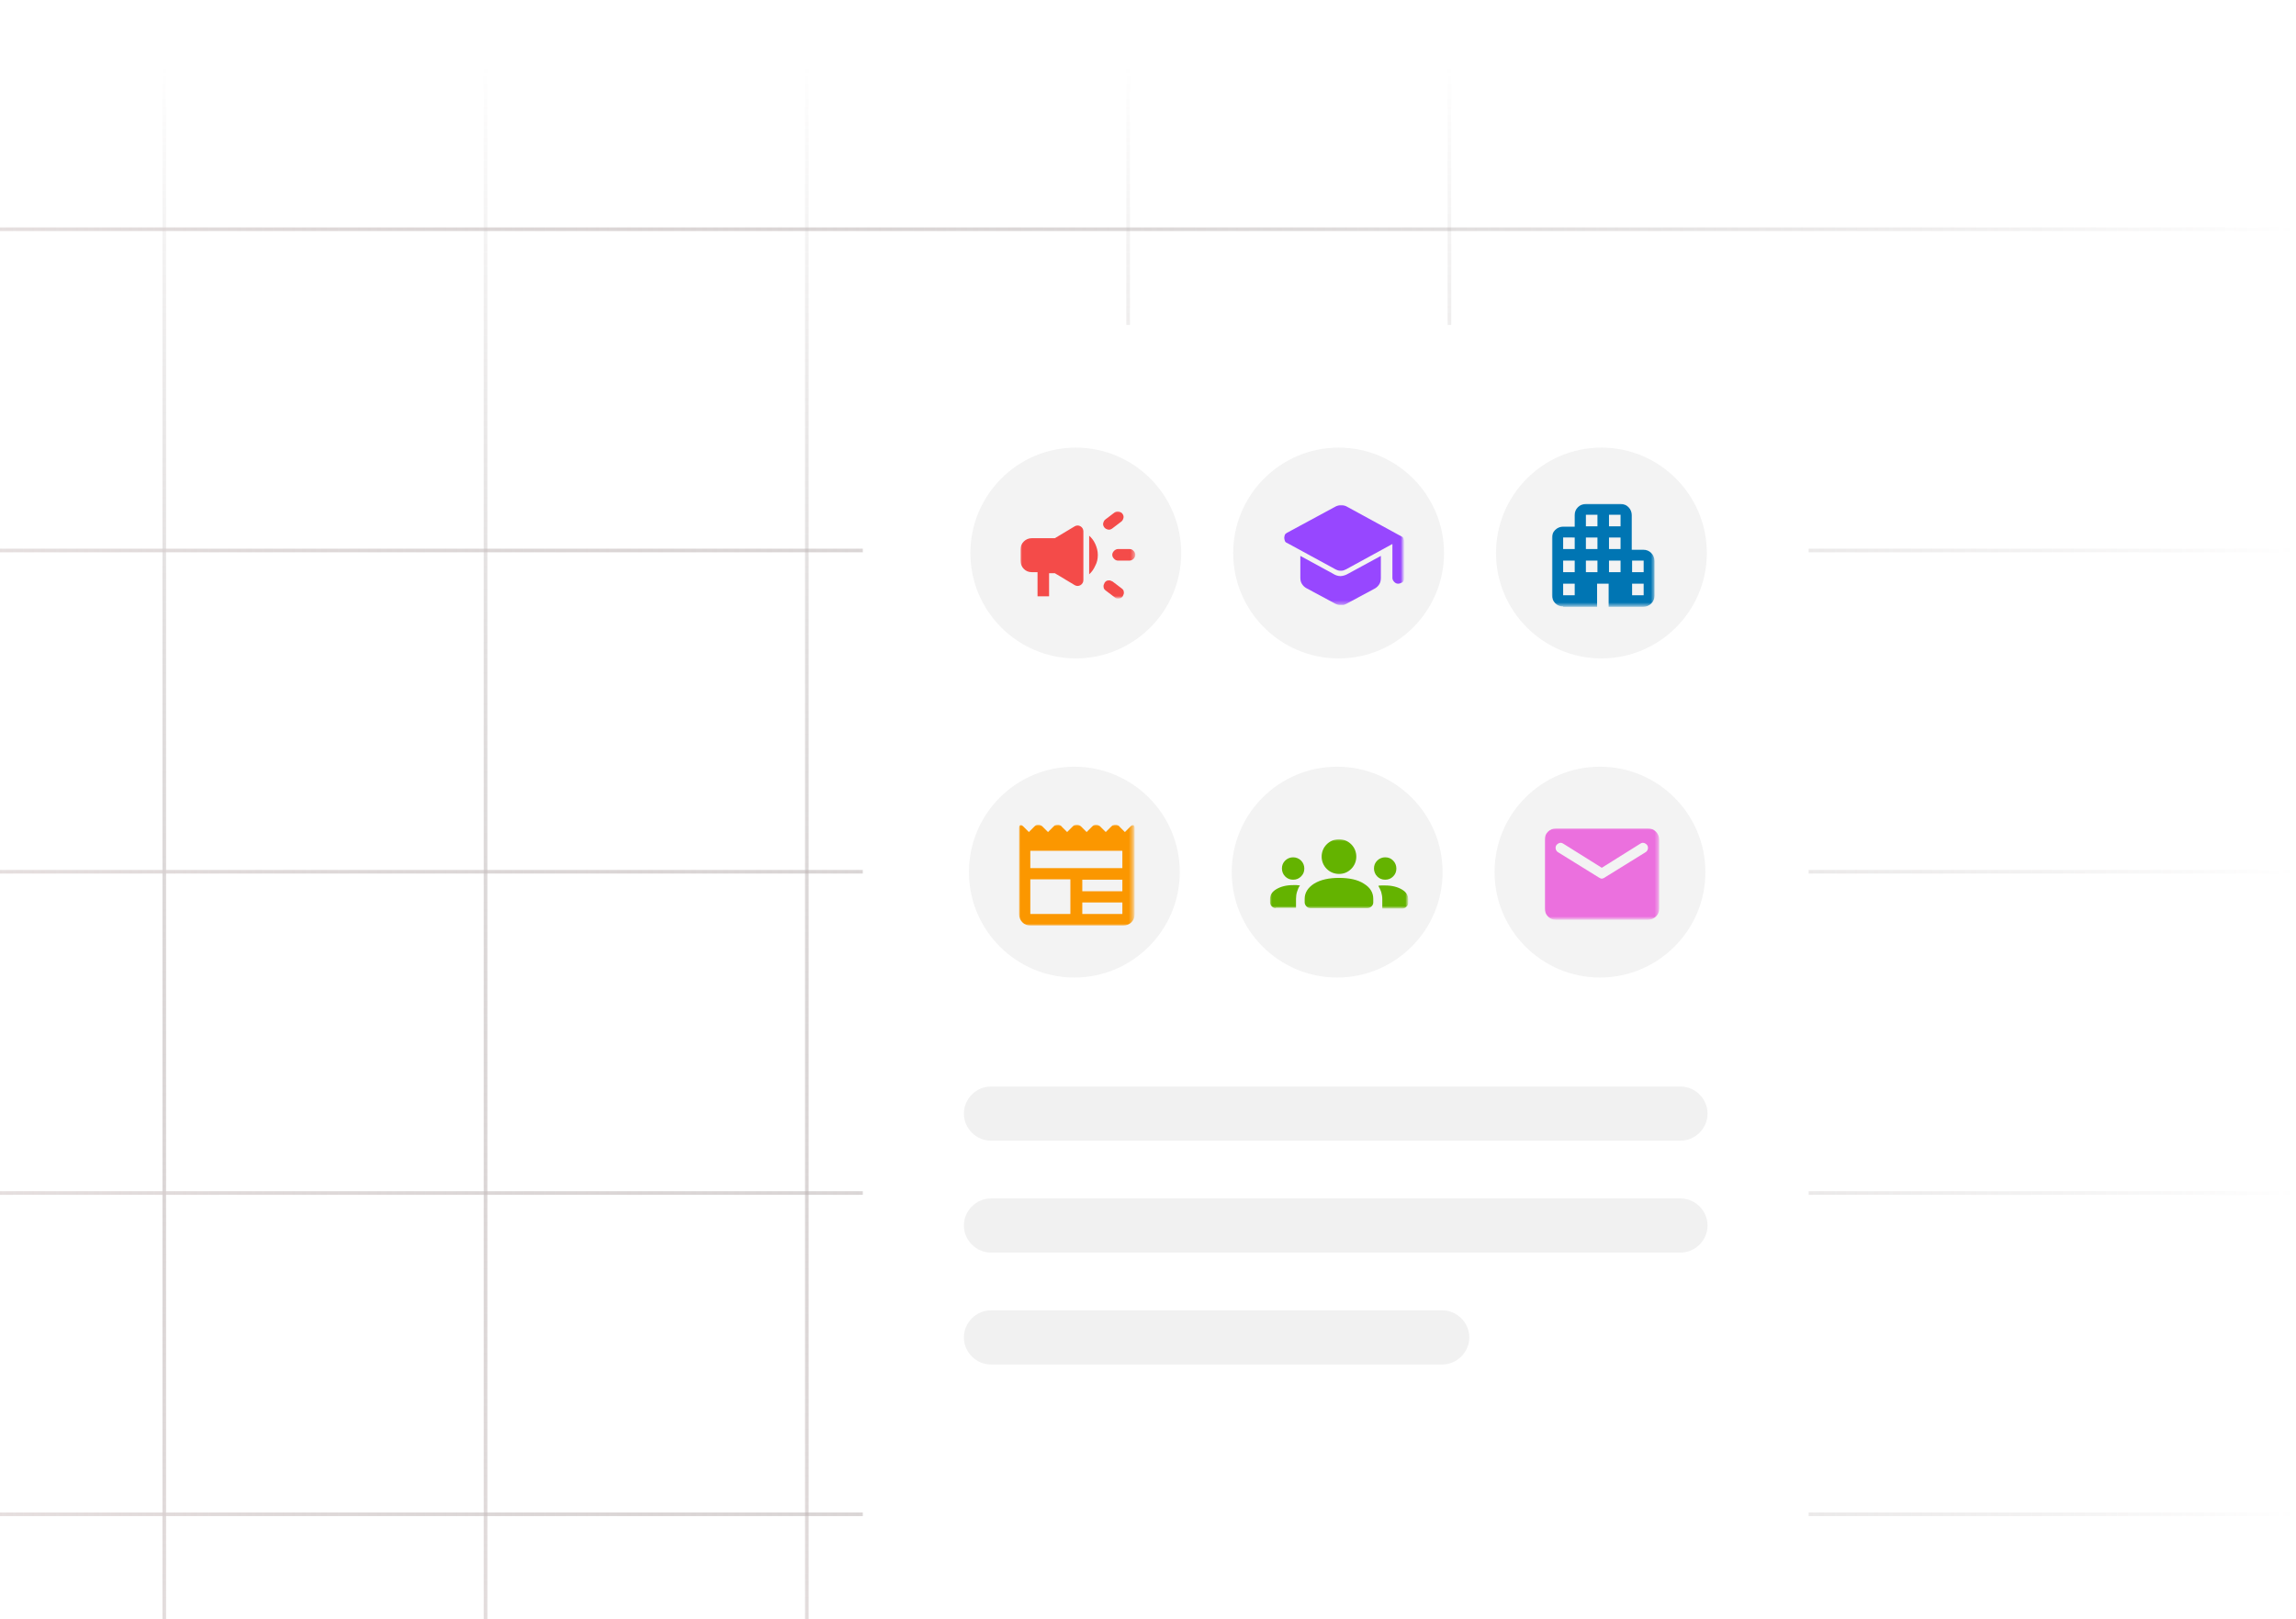 <?xml version="1.0" encoding="utf-8"?>
<!-- Generator: Adobe Illustrator 26.3.1, SVG Export Plug-In . SVG Version: 6.00 Build 0)  -->
<svg version="1.1" id="Layer_1" xmlns="http://www.w3.org/2000/svg" xmlns:xlink="http://www.w3.org/1999/xlink" x="0px" y="0px"
	 viewBox="0 0 636 448.6" style="enable-background:new 0 0 636 448.6;" xml:space="preserve">
<style type="text/css">
	.st0{fill:none;stroke:url(#SVGID_1_);}
	.st1{fill:none;stroke:url(#SVGID_00000044877557942512328730000015785765561238057135_);}
	.st2{fill:none;stroke:url(#SVGID_00000114782295054877619280000012508561630311158951_);}
	.st3{fill:none;stroke:url(#SVGID_00000139271201055053990030000001465732404023341974_);}
	.st4{fill:none;stroke:url(#SVGID_00000009567764468215382250000002974479158421318536_);}
	.st5{fill:none;stroke:url(#SVGID_00000159458053940871849560000018058106654939089297_);}
	.st6{fill:none;stroke:url(#SVGID_00000098901052134517033040000000274821988342369202_);}
	.st7{fill:none;stroke:url(#SVGID_00000047745819515547014110000009101763176933529785_);}
	.st8{fill:none;stroke:url(#SVGID_00000169540578242708138400000009767195674905583284_);}
	.st9{fill:none;stroke:url(#SVGID_00000080925001984837986580000015119834131096498350_);}
	.st10{clip-path:url(#SVGID_00000117642738111162810820000009186707118815863741_);}
	.st11{fill:#FFFFFF;}
	.st12{fill:#F3F3F3;}
	.st13{fill:#D9D9D9;filter:url(#Adobe_OpacityMaskFilter);}
	.st14{mask:url(#mask0_577_65119_00000012449585896420404270000015241449768973951641_);}
	.st15{fill:#F44B49;}
	.st16{fill:#D9D9D9;filter:url(#Adobe_OpacityMaskFilter_00000142872502124601990620000002809028269450556815_);}
	.st17{mask:url(#mask1_577_65119_00000159454428761421051770000001655923102059147452_);}
	.st18{fill:#FB9700;}
	.st19{fill:#D9D9D9;filter:url(#Adobe_OpacityMaskFilter_00000113335806524427771700000001828640223916022687_);}
	.st20{mask:url(#mask2_577_65119_00000024707049073683580300000003076609822368826503_);}
	.st21{fill:#64B300;}
	.st22{fill:#D9D9D9;filter:url(#Adobe_OpacityMaskFilter_00000041270399843282293860000017685450141976575154_);}
	.st23{mask:url(#mask3_577_65119_00000103979726682899519450000004769506291282577065_);}
	.st24{fill:#EB70DE;}
	.st25{fill:#D9D9D9;filter:url(#Adobe_OpacityMaskFilter_00000042695115669123616600000002871660307307113633_);}
	.st26{mask:url(#mask4_577_65119_00000160876940435934266220000009400775156204173191_);}
	.st27{fill:#9747FF;}
	.st28{fill:#D9D9D9;filter:url(#Adobe_OpacityMaskFilter_00000075855107603953877890000011624994055410387135_);}
	.st29{mask:url(#mask5_577_65119_00000150082978522911325740000001139869544108591789_);}
	.st30{fill:#0075B3;}
	.st31{fill:#F1F1F1;}
</style>
<linearGradient id="SVGID_1_" gradientUnits="userSpaceOnUse" x1="312.5" y1="120" x2="312.5" y2="568" gradientTransform="matrix(1 0 0 -1 0 586)">
	<stop  offset="0" style="stop-color:#E0D8D8;stop-opacity:0.83"/>
	<stop  offset="1" style="stop-color:#776C6C;stop-opacity:0"/>
</linearGradient>
<line class="st0" x1="312.5" y1="466" x2="312.5" y2="18"/>
<linearGradient id="SVGID_00000057830468267215663680000005017742309604532359_" gradientUnits="userSpaceOnUse" x1="223.5" y1="120" x2="223.5" y2="568" gradientTransform="matrix(1 0 0 -1 0 586)">
	<stop  offset="0" style="stop-color:#E0D8D8;stop-opacity:0.83"/>
	<stop  offset="1" style="stop-color:#776C6C;stop-opacity:0"/>
</linearGradient>
<line style="fill:none;stroke:url(#SVGID_00000057830468267215663680000005017742309604532359_);" x1="223.5" y1="466" x2="223.5" y2="18"/>
<linearGradient id="SVGID_00000041986289798095698860000016273079092548435871_" gradientUnits="userSpaceOnUse" x1="134.5" y1="120" x2="134.5" y2="568" gradientTransform="matrix(1 0 0 -1 0 586)">
	<stop  offset="0" style="stop-color:#E0D8D8;stop-opacity:0.83"/>
	<stop  offset="1" style="stop-color:#776C6C;stop-opacity:0"/>
</linearGradient>
<line style="fill:none;stroke:url(#SVGID_00000041986289798095698860000016273079092548435871_);" x1="134.5" y1="466" x2="134.5" y2="18"/>
<linearGradient id="SVGID_00000124849271118473335580000016170316032334498960_" gradientUnits="userSpaceOnUse" x1="45.499" y1="120" x2="45.501" y2="568" gradientTransform="matrix(1 0 0 -1 0 586)">
	<stop  offset="0" style="stop-color:#E0D8D8;stop-opacity:0.83"/>
	<stop  offset="1" style="stop-color:#776C6C;stop-opacity:0"/>
</linearGradient>
<line style="fill:none;stroke:url(#SVGID_00000124849271118473335580000016170316032334498960_);" x1="45.5" y1="466" x2="45.5" y2="18"/>
<linearGradient id="SVGID_00000046327179849875327960000010174662417336320947_" gradientUnits="userSpaceOnUse" x1="401.5" y1="120" x2="401.5" y2="568" gradientTransform="matrix(1 0 0 -1 0 586)">
	<stop  offset="0" style="stop-color:#E0D8D8;stop-opacity:0.83"/>
	<stop  offset="1" style="stop-color:#776C6C;stop-opacity:0"/>
</linearGradient>
<line style="fill:none;stroke:url(#SVGID_00000046327179849875327960000010174662417336320947_);" x1="401.5" y1="466" x2="401.5" y2="18"/>
<linearGradient id="SVGID_00000174560285286842162070000002080731920608799143_" gradientUnits="userSpaceOnUse" x1="2.554274e-02" y1="166.475" x2="636.025" y2="166.473" gradientTransform="matrix(1 0 0 -1 0 586)">
	<stop  offset="0" style="stop-color:#E0D8D8;stop-opacity:0.83"/>
	<stop  offset="1" style="stop-color:#776C6C;stop-opacity:0"/>
</linearGradient>
<line style="fill:none;stroke:url(#SVGID_00000174560285286842162070000002080731920608799143_);" x1="0" y1="419.5" x2="636" y2="419.5"/>
<linearGradient id="SVGID_00000139986922926026152920000005931892027078189444_" gradientUnits="userSpaceOnUse" x1="2.582460e-02" y1="255.475" x2="636.026" y2="255.473" gradientTransform="matrix(1 0 0 -1 0 586)">
	<stop  offset="0" style="stop-color:#E0D8D8;stop-opacity:0.83"/>
	<stop  offset="1" style="stop-color:#776C6C;stop-opacity:0"/>
</linearGradient>
<line style="fill:none;stroke:url(#SVGID_00000139986922926026152920000005931892027078189444_);" x1="0" y1="330.5" x2="636" y2="330.5"/>
<linearGradient id="SVGID_00000024000856977170944730000003079190312862588566_" gradientUnits="userSpaceOnUse" x1="2.590868e-02" y1="344.475" x2="636.026" y2="344.473" gradientTransform="matrix(1 0 0 -1 0 586)">
	<stop  offset="0" style="stop-color:#E0D8D8;stop-opacity:0.83"/>
	<stop  offset="1" style="stop-color:#776C6C;stop-opacity:0"/>
</linearGradient>
<line style="fill:none;stroke:url(#SVGID_00000024000856977170944730000003079190312862588566_);" x1="0" y1="241.5" x2="636" y2="241.5"/>
<linearGradient id="SVGID_00000057148834821119910340000007753585719222381740_" gradientUnits="userSpaceOnUse" x1="2.618840e-02" y1="433.475" x2="636.026" y2="433.473" gradientTransform="matrix(1 0 0 -1 0 586)">
	<stop  offset="0" style="stop-color:#E0D8D8;stop-opacity:0.83"/>
	<stop  offset="1" style="stop-color:#776C6C;stop-opacity:0"/>
</linearGradient>
<line style="fill:none;stroke:url(#SVGID_00000057148834821119910340000007753585719222381740_);" x1="0" y1="152.5" x2="636" y2="152.5"/>
<linearGradient id="SVGID_00000070091297885443561050000017349644344755568816_" gradientUnits="userSpaceOnUse" x1="2.778142e-02" y1="522.474" x2="636.028" y2="522.472" gradientTransform="matrix(1 0 0 -1 0 586)">
	<stop  offset="0" style="stop-color:#E0D8D8;stop-opacity:0.83"/>
	<stop  offset="1" style="stop-color:#776C6C;stop-opacity:0"/>
</linearGradient>
<line style="fill:none;stroke:url(#SVGID_00000070091297885443561050000017349644344755568816_);" x1="0" y1="63.5" x2="636" y2="63.5"/>
<g>
	<defs>
		<rect id="SVGID_00000030455622351553200610000018052230647189543299_" x="239" y="90" width="262" height="384"/>
	</defs>
	<clipPath id="SVGID_00000052787059823533116980000017406171667377907864_">
		<use xlink:href="#SVGID_00000030455622351553200610000018052230647189543299_"  style="overflow:visible;"/>
	</clipPath>
	<g style="clip-path:url(#SVGID_00000052787059823533116980000017406171667377907864_);">
		<rect x="239" y="90" class="st11" width="262" height="384"/>
		<g>
			<path class="st12" d="M298,124L298,124c16.1,0,29.2,13.1,29.2,29.2l0,0c0,16.1-13.1,29.2-29.2,29.2h0
				c-16.1,0-29.2-13.1-29.2-29.2l0,0C268.8,137.1,281.9,124,298,124z"/>
			<defs>
				<filter id="Adobe_OpacityMaskFilter" filterUnits="userSpaceOnUse" x="282.6" y="141.6" width="31.8" height="24.2">
					<feColorMatrix  type="matrix" values="1 0 0 0 0  0 1 0 0 0  0 0 1 0 0  0 0 0 1 0"/>
				</filter>
			</defs>
			
				<mask maskUnits="userSpaceOnUse" x="282.6" y="141.6" width="31.8" height="24.2" id="mask0_577_65119_00000012449585896420404270000015241449768973951641_">
				<rect x="279.5" y="134.6" class="st13" width="38.2" height="38.2"/>
			</mask>
			<g class="st14">
				<path class="st15" d="M309.7,155.3c-0.5,0-0.8-0.2-1.1-0.5c-0.3-0.3-0.5-0.7-0.5-1.1s0.2-0.8,0.5-1.1c0.3-0.3,0.7-0.5,1.1-0.5
					h3.2c0.5,0,0.8,0.2,1.1,0.5c0.3,0.3,0.5,0.7,0.5,1.1s-0.2,0.8-0.5,1.1c-0.3,0.3-0.7,0.5-1.1,0.5H309.7z M308.8,165.5l-2.5-1.9
					c-0.4-0.3-0.6-0.6-0.6-1c-0.1-0.4,0.1-0.8,0.3-1.2c0.3-0.4,0.6-0.6,1-0.6c0.4-0.1,0.8,0.1,1.2,0.3l2.5,1.9
					c0.4,0.3,0.6,0.6,0.6,1c0.1,0.4-0.1,0.8-0.3,1.2c-0.3,0.4-0.6,0.6-1,0.6C309.5,165.9,309.1,165.8,308.8,165.5z M308.1,146.4
					c-0.4,0.3-0.8,0.4-1.2,0.3c-0.4-0.1-0.8-0.3-1-0.6c-0.3-0.4-0.4-0.8-0.3-1.2c0.1-0.4,0.3-0.8,0.6-1l2.5-1.9
					c0.4-0.3,0.8-0.4,1.2-0.3c0.4,0.1,0.8,0.3,1,0.6c0.3,0.4,0.4,0.8,0.3,1.2c-0.1,0.4-0.3,0.8-0.6,1L308.1,146.4z M287.4,164.9
					v-6.4h-1.6c-0.9,0-1.6-0.3-2.2-0.9c-0.6-0.6-0.9-1.4-0.9-2.2v-3.2c0-0.9,0.3-1.6,0.9-2.2c0.6-0.6,1.4-0.9,2.2-0.9h6.4l5.5-3.3
					c0.5-0.3,1.1-0.3,1.6,0c0.5,0.3,0.8,0.8,0.8,1.4v13.5c0,0.6-0.3,1.1-0.8,1.4c-0.5,0.3-1.1,0.3-1.6,0l-5.5-3.3h-1.6v6.4H287.4z
					 M301.7,159.1v-10.7c0.7,0.6,1.3,1.4,1.7,2.3c0.4,0.9,0.7,1.9,0.7,3s-0.2,2.1-0.7,3C303,157.6,302.5,158.4,301.7,159.1z"/>
			</g>
		</g>
		<g>
			<path class="st12" d="M297.6,212.4L297.6,212.4c16.1,0,29.2,13.1,29.2,29.2l0,0c0,16.1-13.1,29.2-29.2,29.2h0
				c-16.1,0-29.2-13.1-29.2-29.2l0,0C268.4,225.4,281.5,212.4,297.6,212.4z"/>
			<defs>
				
					<filter id="Adobe_OpacityMaskFilter_00000183958381489149507950000011690245707163558054_" filterUnits="userSpaceOnUse" x="282.2" y="228.4" width="31.8" height="28">
					<feColorMatrix  type="matrix" values="1 0 0 0 0  0 1 0 0 0  0 0 1 0 0  0 0 0 1 0"/>
				</filter>
			</defs>
			
				<mask maskUnits="userSpaceOnUse" x="282.2" y="228.4" width="31.8" height="28" id="mask1_577_65119_00000159454428761421051770000001655923102059147452_">
				
					<rect x="279.1" y="223" style="fill:#D9D9D9;filter:url(#Adobe_OpacityMaskFilter_00000183958381489149507950000011690245707163558054_);" width="38.2" height="38.2"/>
			</mask>
			<g class="st17">
				<path class="st18" d="M285.4,256.4c-0.9,0-1.6-0.3-2.2-0.9c-0.6-0.6-0.9-1.4-0.9-2.2v-23.9c0-0.5,0.1-0.7,0.3-0.8
					c0.2-0.1,0.5,0,0.8,0.3l1.6,1.6l1.5-1.5c0.2-0.2,0.3-0.3,0.5-0.4c0.2-0.1,0.4-0.1,0.6-0.1s0.4,0,0.6,0.1
					c0.2,0.1,0.4,0.2,0.5,0.3l1.6,1.6l1.6-1.6c0.2-0.2,0.3-0.3,0.5-0.3c0.2-0.1,0.4-0.1,0.6-0.1s0.4,0,0.6,0.1
					c0.2,0.1,0.4,0.2,0.5,0.4l1.5,1.5l1.6-1.6c0.2-0.2,0.3-0.3,0.5-0.3c0.2-0.1,0.4-0.1,0.6-0.1c0.2,0,0.4,0,0.6,0.1
					c0.2,0.1,0.4,0.2,0.5,0.3l1.6,1.6l1.5-1.5c0.2-0.2,0.3-0.3,0.5-0.4c0.2-0.1,0.4-0.1,0.6-0.1c0.2,0,0.4,0,0.6,0.1
					c0.2,0.1,0.4,0.2,0.5,0.3l1.6,1.6l1.6-1.6c0.2-0.2,0.3-0.3,0.5-0.3c0.2-0.1,0.4-0.1,0.6-0.1c0.2,0,0.4,0,0.6,0.1
					c0.2,0.1,0.4,0.2,0.5,0.4l1.5,1.5l1.6-1.6c0.3-0.3,0.6-0.4,0.8-0.3c0.2,0.1,0.3,0.4,0.3,0.8v23.9c0,0.9-0.3,1.6-0.9,2.2
					c-0.6,0.6-1.4,0.9-2.2,0.9H285.4z M285.4,253.2h11.1v-9.6h-11.1V253.2z M299.8,253.2h11.1v-3.2h-11.1V253.2z M299.8,246.9h11.1
					v-3.2h-11.1V246.9z M285.4,240.5h25.5v-4.8h-25.5V240.5z"/>
			</g>
		</g>
		<g>
			<path class="st12" d="M370.4,212.4L370.4,212.4c16.1,0,29.2,13.1,29.2,29.2l0,0c0,16.1-13.1,29.2-29.2,29.2h0
				c-16.1,0-29.2-13.1-29.2-29.2l0,0C341.2,225.4,354.3,212.4,370.4,212.4z"/>
			<defs>
				
					<filter id="Adobe_OpacityMaskFilter_00000081648971812369802110000012513702757335393674_" filterUnits="userSpaceOnUse" x="351.8" y="232.5" width="38.2" height="19.1">
					<feColorMatrix  type="matrix" values="1 0 0 0 0  0 1 0 0 0  0 0 1 0 0  0 0 0 1 0"/>
				</filter>
			</defs>
			
				<mask maskUnits="userSpaceOnUse" x="351.8" y="232.5" width="38.2" height="19.1" id="mask2_577_65119_00000024707049073683580300000003076609822368826503_">
				
					<rect x="351.8" y="223" style="fill:#D9D9D9;filter:url(#Adobe_OpacityMaskFilter_00000081648971812369802110000012513702757335393674_);" width="38.2" height="38.2"/>
			</mask>
			<g class="st20">
				<path class="st21" d="M353.4,251.6c-0.5,0-0.8-0.2-1.1-0.5c-0.3-0.3-0.5-0.7-0.5-1.1v-0.9c0-1.2,0.6-2.1,1.8-2.8
					c1.2-0.7,2.7-1.1,4.6-1.1c0.3,0,0.7,0,1,0c0.3,0,0.6,0.1,0.9,0.1c-0.4,0.5-0.6,1.1-0.8,1.7c-0.2,0.6-0.3,1.3-0.3,2v2.5H353.4z
					 M363,251.6c-0.5,0-0.8-0.2-1.1-0.5c-0.3-0.3-0.5-0.7-0.5-1.1v-1c0-1.7,0.9-3.1,2.6-4.2c1.8-1.1,4.1-1.6,6.9-1.6
					c2.9,0,5.2,0.5,6.9,1.6c1.8,1.1,2.6,2.5,2.6,4.2v1c0,0.5-0.2,0.8-0.5,1.1c-0.3,0.3-0.7,0.5-1.1,0.5H363z M382.9,251.6v-2.5
					c0-0.7-0.1-1.3-0.3-2c-0.2-0.6-0.5-1.2-0.8-1.7c0.3-0.1,0.6-0.1,0.9-0.1c0.3,0,0.6,0,1,0c1.9,0,3.4,0.4,4.6,1.1
					c1.2,0.7,1.8,1.6,1.8,2.8v0.9c0,0.5-0.2,0.8-0.5,1.1c-0.3,0.3-0.7,0.5-1.1,0.5H382.9z M358.2,243.7c-0.9,0-1.6-0.3-2.2-0.9
					c-0.6-0.6-0.9-1.4-0.9-2.2c0-0.9,0.3-1.6,0.9-2.2c0.6-0.6,1.4-0.9,2.2-0.9s1.6,0.3,2.2,0.9c0.6,0.6,0.9,1.4,0.9,2.2
					c0,0.9-0.3,1.6-0.9,2.2C359.8,243.4,359.1,243.7,358.2,243.7z M383.7,243.7c-0.9,0-1.6-0.3-2.2-0.9c-0.6-0.6-0.9-1.4-0.9-2.2
					c0-0.9,0.3-1.6,0.9-2.2c0.6-0.6,1.4-0.9,2.2-0.9c0.9,0,1.6,0.3,2.2,0.9c0.6,0.6,0.9,1.4,0.9,2.2c0,0.9-0.3,1.6-0.9,2.2
					C385.3,243.4,384.6,243.7,383.7,243.7z M370.9,242.1c-1.3,0-2.5-0.5-3.4-1.4c-0.9-0.9-1.4-2.1-1.4-3.4c0-1.3,0.5-2.5,1.4-3.4
					c0.9-0.9,2.1-1.4,3.4-1.4c1.3,0,2.5,0.5,3.4,1.4c0.9,0.9,1.4,2.1,1.4,3.4c0,1.3-0.5,2.5-1.4,3.4
					C373.4,241.6,372.3,242.1,370.9,242.1z"/>
			</g>
		</g>
		<g>
			<path class="st12" d="M443.2,212.4L443.2,212.4c16.1,0,29.2,13.1,29.2,29.2l0,0c0,16.1-13.1,29.2-29.2,29.2h0
				c-16.1,0-29.2-13.1-29.2-29.2l0,0C414,225.4,427.1,212.4,443.2,212.4z"/>
			<defs>
				
					<filter id="Adobe_OpacityMaskFilter_00000079464741528719320830000009907271599655196337_" filterUnits="userSpaceOnUse" x="427.8" y="229.4" width="31.8" height="25.5">
					<feColorMatrix  type="matrix" values="1 0 0 0 0  0 1 0 0 0  0 0 1 0 0  0 0 0 1 0"/>
				</filter>
			</defs>
			
				<mask maskUnits="userSpaceOnUse" x="427.8" y="229.4" width="31.8" height="25.5" id="mask3_577_65119_00000103979726682899519450000004769506291282577065_">
				
					<rect x="424.6" y="223" style="fill:#D9D9D9;filter:url(#Adobe_OpacityMaskFilter_00000079464741528719320830000009907271599655196337_);" width="38.2" height="38.2"/>
			</mask>
			<g class="st23">
				<path class="st24" d="M431,254.8c-0.9,0-1.6-0.3-2.2-0.9c-0.6-0.6-0.9-1.4-0.9-2.2v-19.1c0-0.9,0.3-1.6,0.9-2.2
					c0.6-0.6,1.4-0.9,2.2-0.9h25.5c0.9,0,1.6,0.3,2.2,0.9c0.6,0.6,0.9,1.4,0.9,2.2v19.1c0,0.9-0.3,1.6-0.9,2.2
					c-0.6,0.6-1.4,0.9-2.2,0.9H431z M443.7,243.4c0.1,0,0.3,0,0.4-0.1c0.1,0,0.3-0.1,0.4-0.2l11.3-7c0.2-0.1,0.4-0.3,0.5-0.5
					c0.1-0.2,0.2-0.4,0.2-0.7c0-0.5-0.2-0.9-0.7-1.2c-0.5-0.3-0.9-0.3-1.4,0l-10.7,6.7l-10.7-6.7c-0.5-0.3-0.9-0.3-1.4,0
					c-0.5,0.3-0.7,0.7-0.7,1.2c0,0.3,0.1,0.5,0.2,0.7c0.1,0.2,0.3,0.4,0.5,0.5l11.3,7c0.1,0.1,0.3,0.1,0.4,0.2
					C443.4,243.4,443.6,243.4,443.7,243.4z"/>
			</g>
		</g>
		<g>
			<path class="st12" d="M370.8,124L370.8,124c16.1,0,29.2,13.1,29.2,29.2l0,0c0,16.1-13.1,29.2-29.2,29.2h0
				c-16.1,0-29.2-13.1-29.2-29.2l0,0C341.6,137.1,354.7,124,370.8,124z"/>
			<defs>
				
					<filter id="Adobe_OpacityMaskFilter_00000164488946508359639200000000914754071171370655_" filterUnits="userSpaceOnUse" x="355.5" y="139.8" width="33.3" height="27.8">
					<feColorMatrix  type="matrix" values="1 0 0 0 0  0 1 0 0 0  0 0 1 0 0  0 0 0 1 0"/>
				</filter>
			</defs>
			
				<mask maskUnits="userSpaceOnUse" x="355.5" y="139.8" width="33.3" height="27.8" id="mask4_577_65119_00000160876940435934266220000009400775156204173191_">
				
					<rect x="352.2" y="134.6" style="fill:#D9D9D9;filter:url(#Adobe_OpacityMaskFilter_00000164488946508359639200000000914754071171370655_);" width="38.2" height="38.2"/>
			</mask>
			<g class="st26">
				<path class="st27" d="M387.3,161.7c-0.5,0-0.8-0.2-1.1-0.5c-0.3-0.3-0.5-0.7-0.5-1.1v-9.4l-12.8,7c-0.2,0.1-0.5,0.2-0.7,0.3
					c-0.3,0.1-0.5,0.1-0.8,0.1c-0.3,0-0.6,0-0.8-0.1c-0.3-0.1-0.5-0.2-0.7-0.3l-13.4-7.3c-0.3-0.1-0.5-0.3-0.6-0.6
					c-0.1-0.3-0.2-0.5-0.2-0.8c0-0.3,0.1-0.6,0.2-0.8c0.1-0.3,0.3-0.4,0.6-0.6l13.5-7.3c0.2-0.1,0.5-0.2,0.7-0.3
					c0.3-0.1,0.5-0.1,0.8-0.1c0.3,0,0.5,0,0.8,0.1c0.3,0.1,0.5,0.2,0.7,0.3l15.2,8.3c0.3,0.1,0.5,0.3,0.6,0.6
					c0.1,0.3,0.2,0.5,0.2,0.8v10.2c0,0.5-0.2,0.8-0.5,1.1C388.1,161.5,387.7,161.7,387.3,161.7z M371.3,167.6c-0.3,0-0.5,0-0.8-0.1
					c-0.3-0.1-0.5-0.2-0.7-0.3l-8-4.3c-0.5-0.3-0.9-0.7-1.2-1.2c-0.3-0.5-0.4-1-0.4-1.7V154l9,4.9c0.3,0.2,0.7,0.4,1,0.5
					c0.3,0.1,0.7,0.2,1.1,0.2c0.4,0,0.7-0.1,1.1-0.2s0.7-0.3,1.1-0.5l9-4.9v6.1c0,0.6-0.1,1.2-0.4,1.7c-0.3,0.5-0.7,0.9-1.2,1.2
					l-8,4.3c-0.2,0.1-0.5,0.2-0.7,0.3C371.9,167.6,371.6,167.6,371.3,167.6z"/>
			</g>
		</g>
		<g>
			<path class="st12" d="M443.6,124L443.6,124c16.1,0,29.2,13.1,29.2,29.2l0,0c0,16.1-13.1,29.2-29.2,29.2h0
				c-16.1,0-29.2-13.1-29.2-29.2l0,0C414.4,137.1,427.5,124,443.6,124z"/>
			<defs>
				
					<filter id="Adobe_OpacityMaskFilter_00000163064453487939329010000000482601477037154436_" filterUnits="userSpaceOnUse" x="429.8" y="139.4" width="28.7" height="28.7">
					<feColorMatrix  type="matrix" values="1 0 0 0 0  0 1 0 0 0  0 0 1 0 0  0 0 0 1 0"/>
				</filter>
			</defs>
			
				<mask maskUnits="userSpaceOnUse" x="429.8" y="139.4" width="28.7" height="28.7" id="mask5_577_65119_00000150082978522911325740000001139869544108591789_">
				
					<rect x="425" y="134.6" style="fill:#D9D9D9;filter:url(#Adobe_OpacityMaskFilter_00000163064453487939329010000000482601477037154436_);" width="38.2" height="38.2"/>
			</mask>
			<g class="st29">
				<path class="st30" d="M433,168c-0.9,0-1.6-0.3-2.2-0.9c-0.6-0.6-0.9-1.4-0.9-2.2v-15.9c0-0.9,0.3-1.6,0.9-2.2
					c0.6-0.6,1.4-0.9,2.2-0.9h3.2v-3.2c0-0.9,0.3-1.6,0.9-2.2c0.6-0.6,1.4-0.9,2.2-0.9h9.6c0.9,0,1.6,0.3,2.2,0.9
					c0.6,0.6,0.9,1.4,0.9,2.2v9.6h3.2c0.9,0,1.6,0.3,2.2,0.9c0.6,0.6,0.9,1.4,0.9,2.2v9.6c0,0.9-0.3,1.6-0.9,2.2
					c-0.6,0.6-1.4,0.9-2.2,0.9h-9.6v-6.4h-3.2v6.4H433z M433,164.9h3.2v-3.2H433V164.9z M433,158.5h3.2v-3.2H433V158.5z M433,152.1
					h3.2v-3.2H433V152.1z M439.3,158.5h3.2v-3.2h-3.2V158.5z M439.3,152.1h3.2v-3.2h-3.2V152.1z M439.3,145.8h3.2v-3.2h-3.2V145.8z
					 M445.7,158.5h3.2v-3.2h-3.2V158.5z M445.7,152.1h3.2v-3.2h-3.2V152.1z M445.7,145.8h3.2v-3.2h-3.2V145.8z M452.1,164.9h3.2
					v-3.2h-3.2V164.9z M452.1,158.5h3.2v-3.2h-3.2V158.5z"/>
			</g>
		</g>
		<path class="st31" d="M274.5,301h191c4.1,0,7.5,3.4,7.5,7.5l0,0c0,4.1-3.4,7.5-7.5,7.5h-191c-4.1,0-7.5-3.4-7.5-7.5l0,0
			C267,304.4,270.4,301,274.5,301z"/>
		<path class="st31" d="M274.5,332h191c4.1,0,7.5,3.4,7.5,7.5l0,0c0,4.1-3.4,7.5-7.5,7.5h-191c-4.1,0-7.5-3.4-7.5-7.5l0,0
			C267,335.4,270.4,332,274.5,332z"/>
		<path class="st31" d="M274.5,363h125c4.1,0,7.5,3.4,7.5,7.5l0,0c0,4.1-3.4,7.5-7.5,7.5h-125c-4.1,0-7.5-3.4-7.5-7.5l0,0
			C267,366.4,270.4,363,274.5,363z"/>
	</g>
</g>
</svg>
